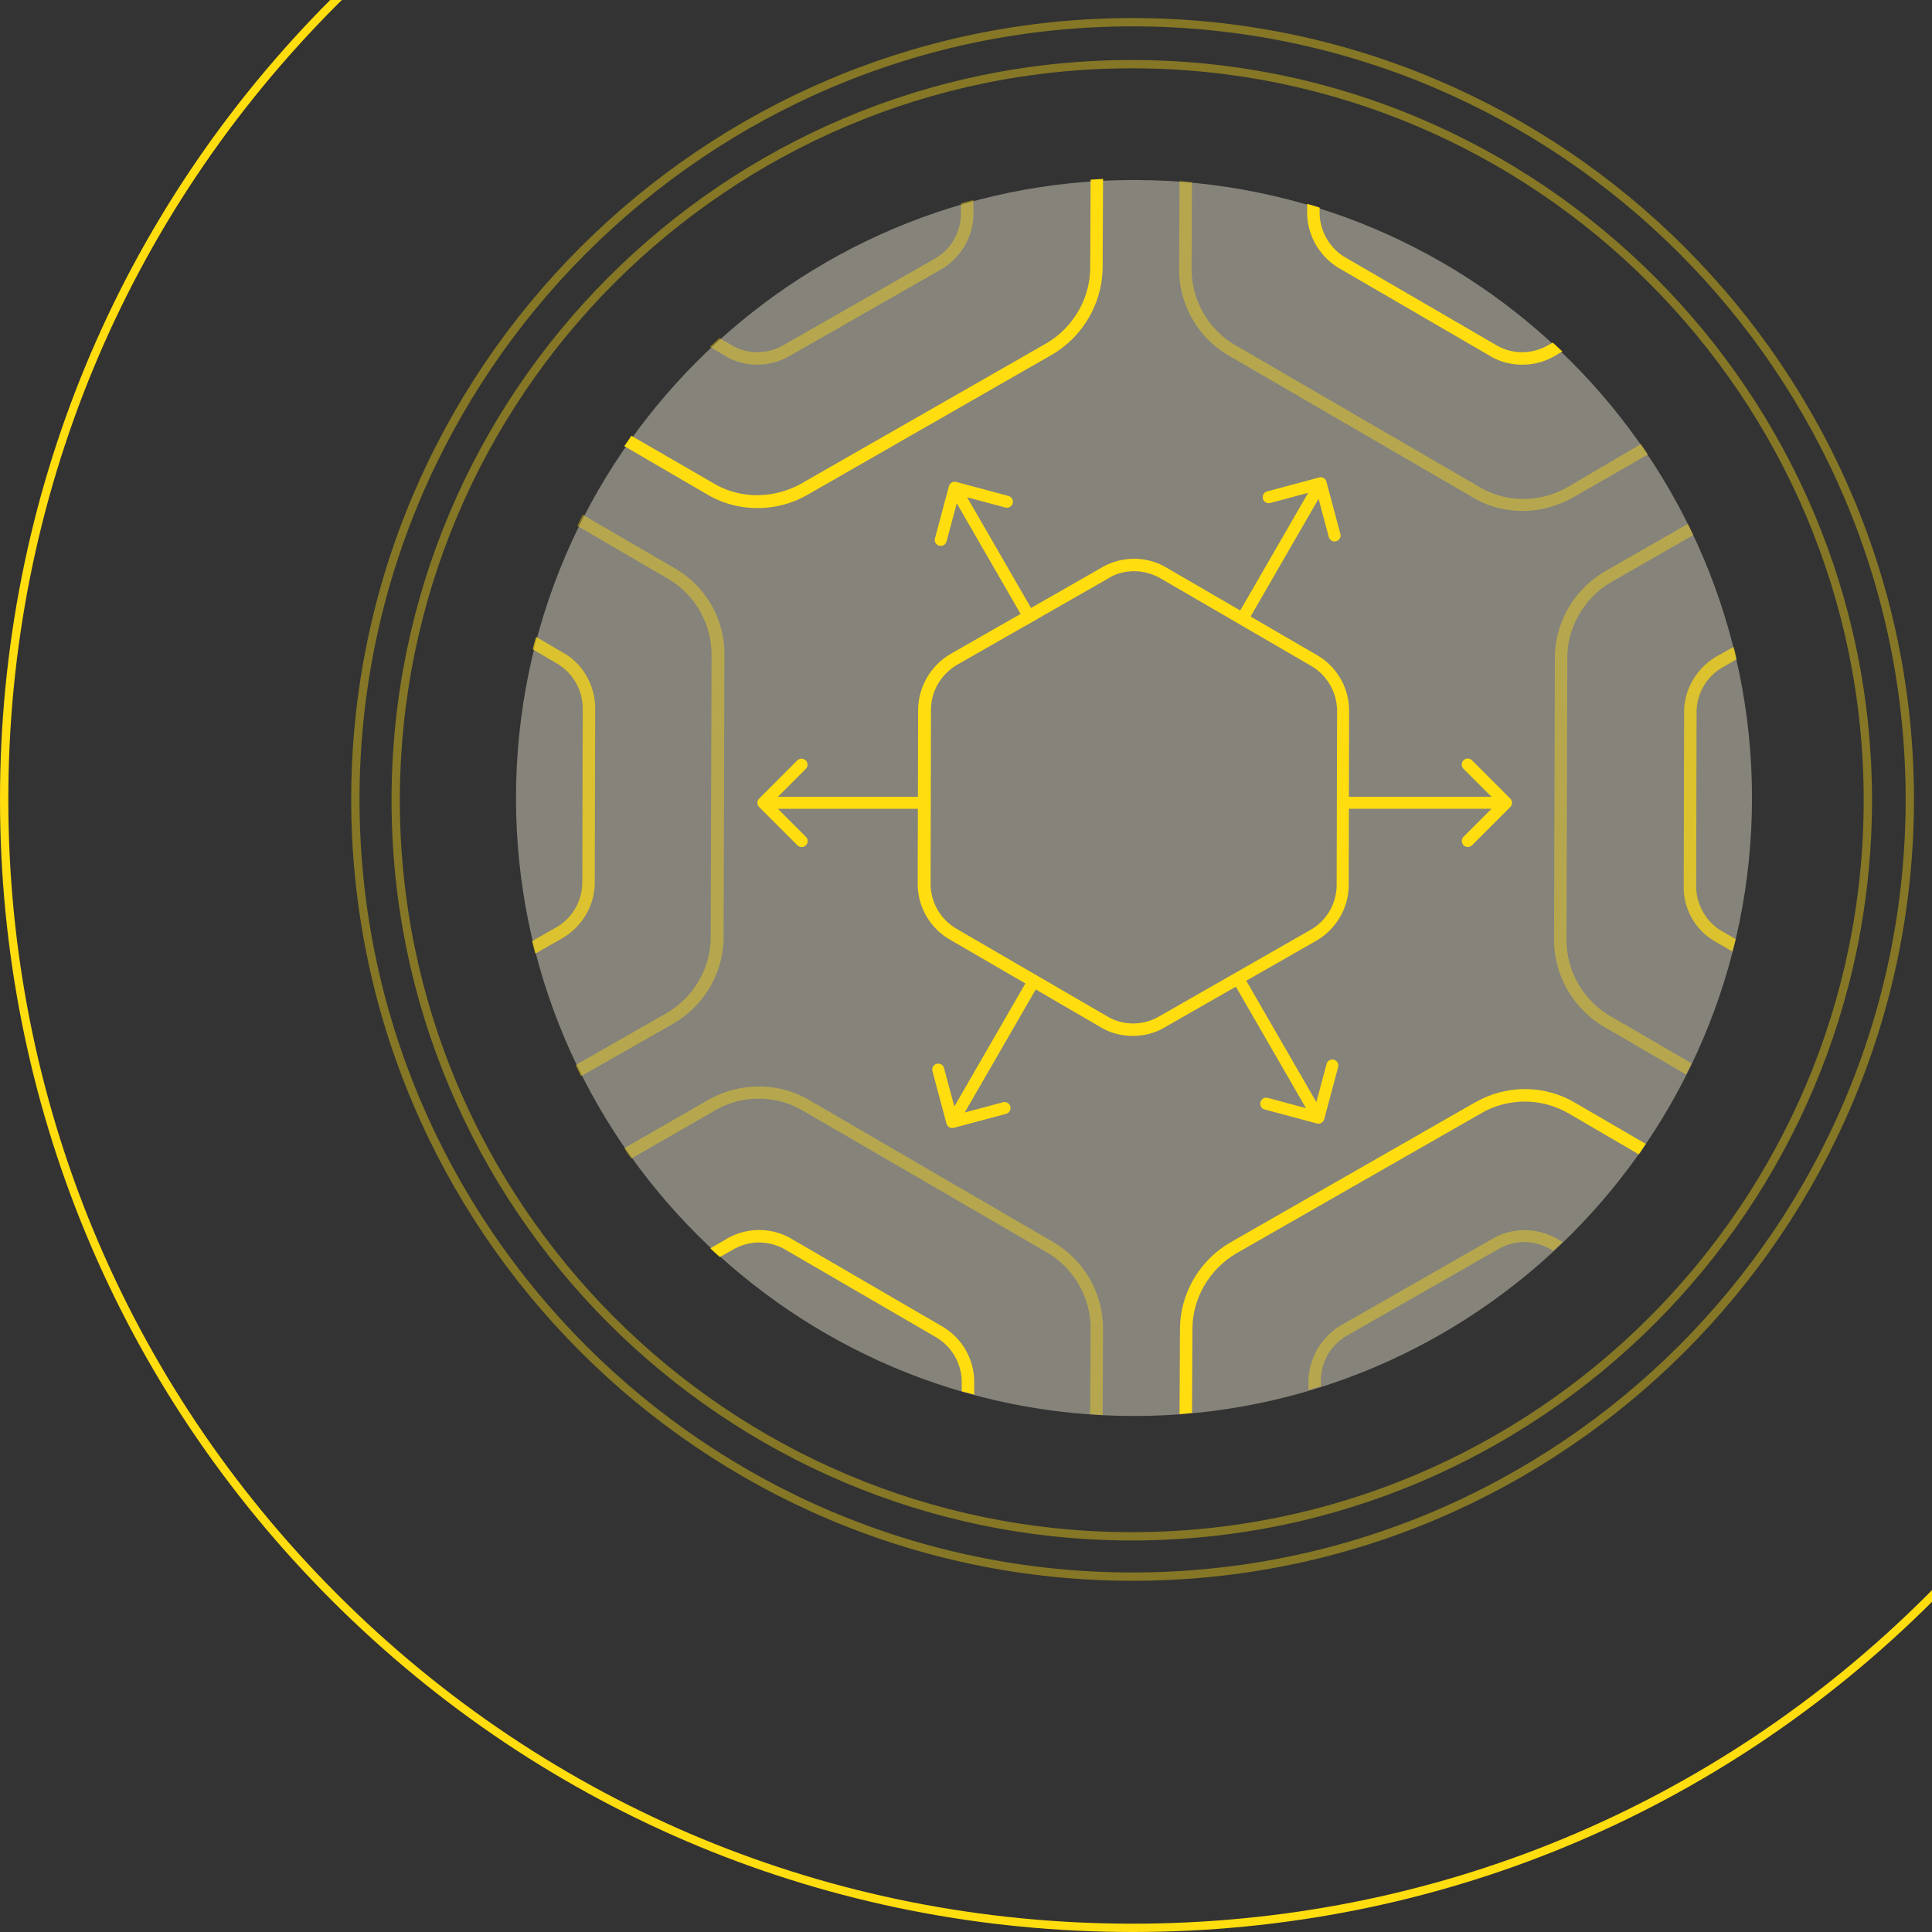 <svg width="161" height="161" fill="none" xmlns="http://www.w3.org/2000/svg"><rect width="100%" height="100%" fill="#333333" stroke="none"/><g clip-path="url(#clip0)"><path d="M94.5 118c28.396 0 51.5-23.104 51.5-51.5S122.896 15 94.5 15 43 38.104 43 66.5 66.104 118 94.5 118z" fill="#FFFBE5" fill-opacity=".4"/><path d="M94.417 86.326c.935 0 1.87-.243 2.667-.728l12.607-7.204c1.663-.97 2.702-2.736 2.702-4.641l.034-14.512a5.364 5.364 0 00-2.667-4.642l-12.572-7.308c-1.628-.97-3.706-.97-5.369 0l-12.607 7.205a5.473 5.473 0 00-2.702 4.64l-.035 14.513a5.365 5.365 0 002.667 4.641l12.573 7.308c.797.485 1.732.728 2.702.728-.035 0 0 0 0 0zm.104-38.723c.762 0 1.489.208 2.182.589l12.572 7.308a4.361 4.361 0 012.148 3.74l-.035 14.513a4.321 4.321 0 01-2.182 3.74l-12.607 7.205a4.29 4.29 0 01-2.182.589 4.165 4.165 0 01-2.148-.59L79.697 77.39a4.363 4.363 0 01-2.148-3.741l.035-14.512c0-1.524.831-2.944 2.182-3.741l12.607-7.204c.658-.416 1.386-.589 2.148-.589z" fill="#FFDD0F"/><path opacity=".4" d="M60.37 54.565l-.07 23.517c0 2.979-1.627 5.75-4.225 7.24l-7.654 4.363a11.491 11.491 0 01-.45-.935l7.585-4.33c2.25-1.316 3.67-3.74 3.67-6.338l.07-23.517a7.357 7.357 0 00-3.637-6.338l-7.55-4.4c.138-.311.312-.623.45-.934l7.62 4.433c2.632 1.49 4.225 4.295 4.19 7.239z" fill="#FFDD0F"/><path opacity=".7" d="M49.598 59.033l-.035 14.512c0 1.905-1.039 3.671-2.701 4.641l-2.251 1.282c-.104-.347-.174-.693-.277-1.04l2.008-1.142a4.322 4.322 0 002.182-3.74l.035-14.513a4.363 4.363 0 00-2.147-3.74l-2.01-1.178c.07-.347.174-.693.278-1.04l2.251 1.317c1.663.935 2.667 2.736 2.667 4.64z" fill="#FFDD0F"/><path opacity=".4" d="M129.503 78.325l.069-23.518c0-2.944 1.628-5.715 4.191-7.204l6.892-3.949c.139.312.312.624.45.936l-6.823 3.913c-2.251 1.317-3.671 3.741-3.671 6.304l-.069 23.518a7.357 7.357 0 003.636 6.338l6.789 3.949c-.139.311-.312.623-.45.935l-6.858-3.983c-2.563-1.524-4.156-4.295-4.156-7.24z" fill="#FFDD0F"/><path opacity=".7" d="M140.309 73.857l.034-14.513c0-1.905 1.04-3.671 2.702-4.64l1.42-.797c.104.346.173.692.243 1.039l-1.143.658a4.322 4.322 0 00-2.183 3.74l-.034 14.513c0 1.524.831 2.978 2.147 3.74l1.143.658c-.069.347-.173.693-.277 1.04l-1.42-.832c-1.628-.9-2.667-2.701-2.632-4.606z" fill="#FFDD0F"/><path d="M87.663 29.558L67.297 41.23a8.295 8.295 0 01-4.156 1.108h-.035a8.203 8.203 0 01-4.19-1.143l-6.893-4.017c.207-.277.38-.554.588-.866l6.824 3.948a7.132 7.132 0 003.671 1.005 7.55 7.55 0 003.671-.97l20.4-11.672c2.252-1.317 3.672-3.741 3.672-6.339l.035-7.308c.346-.034.692-.034 1.039-.069l-.035 7.377a8.544 8.544 0 01-4.225 7.274z" fill="#FFDD0F"/><path opacity=".4" d="M78.415 22.457l-12.608 7.205c-.796.45-1.731.727-2.666.727h-.035c-.935 0-1.87-.242-2.667-.727l-1.282-.762c.278-.243.52-.485.797-.728l1.005.59a4.26 4.26 0 002.147.588c.762 0 1.524-.208 2.182-.589l12.607-7.204a4.322 4.322 0 002.182-3.74v-.867c.347-.104.693-.207 1.04-.277v1.143c0 1.905-1.04 3.672-2.702 4.642z" fill="#FFDD0F"/><path d="M126.87 30.39c-.97 0-1.905-.243-2.701-.728l-12.573-7.308c-1.628-.97-2.667-2.737-2.667-4.642v-.727l1.039.312v.415c0 1.524.831 2.98 2.148 3.741l12.572 7.308a4.26 4.26 0 002.148.589c.762 0 1.524-.208 2.182-.589l.381-.208c.277.243.519.485.796.728l-.623.38a5.362 5.362 0 01-2.702.728z" fill="#FFDD0F"/><path opacity=".4" d="M126.905 42.58c-1.49 0-2.944-.38-4.191-1.142l-20.331-11.811c-2.563-1.49-4.156-4.295-4.122-7.239l.035-7.308 1.039.104-.035 7.239a7.358 7.358 0 003.637 6.338l20.331 11.81a7.13 7.13 0 003.671 1.005h.035a7.422 7.422 0 003.637-.97l6.13-3.602c.208.278.381.555.589.866l-6.269 3.602c-1.247.693-2.702 1.109-4.156 1.109zM67.47 91.694l20.297 11.811a8.39 8.39 0 014.156 7.239l-.035 7.169c-.346 0-.693-.034-1.039-.069l.035-7.135a7.356 7.356 0 00-3.637-6.338L66.916 92.56c-1.143-.658-2.39-1.005-3.671-1.005-1.247 0-2.529.312-3.637.97l-6.996 4.018a7.586 7.586 0 01-.59-.866l7.066-4.052c2.598-1.455 5.82-1.455 8.382.069z" fill="#FFDD0F"/><path d="M65.946 103.228l12.573 7.308a5.365 5.365 0 012.667 4.641v1.039c-.347-.104-.693-.173-1.04-.277v-.762A4.363 4.363 0 0078 111.436l-12.572-7.308a4.385 4.385 0 00-2.183-.588c-.727 0-1.489.207-2.147.588l-1.108.624c-.277-.243-.554-.485-.797-.728l1.386-.796a5.316 5.316 0 015.368 0z" fill="#FFDD0F"/><path opacity=".4" d="M111.769 110.432l12.607-7.204c1.663-.97 3.706-.935 5.369 0l.485.277c-.277.242-.52.485-.797.727l-.242-.138a4.385 4.385 0 00-2.182-.589c-.728 0-1.49.208-2.148.589l-12.607 7.204a4.32 4.32 0 00-2.182 3.74v.485l-1.039.312v-.797c.069-1.87 1.073-3.636 2.736-4.606z" fill="#FFDD0F"/><path d="M102.521 103.54l20.401-11.673c2.597-1.489 5.784-1.489 8.347.035l5.888 3.429c-.208.277-.381.589-.589.866l-5.819-3.395c-1.143-.658-2.389-1.004-3.671-1.004-1.247 0-2.528.312-3.637.97l-20.4 11.672c-2.251 1.316-3.671 3.741-3.671 6.304l-.035 6.996-1.04.104.035-7.066c0-2.978 1.628-5.749 4.191-7.238z" fill="#FFDD0F"/><path d="M94.314 128.372c34.012 0 61.686-27.674 61.686-61.686S128.326 5 94.314 5 32.628 32.674 32.628 66.686s27.674 61.686 61.686 61.686zm0-122.68c33.631 0 60.993 27.363 60.993 60.994s-27.362 60.993-60.993 60.993-60.993-27.362-60.993-60.993S60.683 5.693 94.314 5.693z" fill="#FFDD0F" opacity=".4"/><path d="M94.382 131.733c35.917 0 65.115-29.233 65.115-65.115 0-35.882-29.232-65.115-65.115-65.115-35.882 0-65.115 29.232-65.115 65.115 0 35.882 29.198 65.115 65.115 65.115zm0-129.537c35.502 0 64.422 28.886 64.422 64.422 0 35.501-28.886 64.422-64.422 64.422S29.96 102.154 29.96 66.618c0-35.501 28.92-64.422 64.422-64.422z" fill="#FFDD0F" opacity=".4"/><path d="M94.382 161c25.215 0 48.906-9.802 66.743-27.639 17.837-17.838 27.639-41.528 27.639-66.743 0-25.215-8.927-49.78-26.764-67.618-17.837-17.837-42.403-26.764-67.618-26.764-25.215 0-48.905 9.802-66.743 27.64C9.802 17.711 0 41.402 0 66.617c0 25.215 9.802 48.905 27.64 66.743C45.476 151.198 69.166 161 94.381 161zm0-188.071c25.042 0 49.419 8.372 67.118 26.071 17.699 17.699 26.571 42.576 26.571 67.618 0 25.041-9.732 48.559-27.431 66.258-17.699 17.699-41.216 27.431-66.258 27.431-25.041 0-48.559-9.732-66.258-27.431C10.425 115.177.693 91.659.693 66.618c0-25.042 9.732-48.56 27.431-66.258C45.823-17.339 69.341-27.07 94.382-27.07z" fill="#FFDD0F"/><path fill-rule="evenodd" clip-rule="evenodd" d="M122.672 70.435l3.182-3.182a.5.5 0 000-.707l-3.182-3.182a.5.5 0 10-.707.707l2.328 2.328h-12.176v1h12.176l-2.328 2.329a.499.499 0 10.707.707zM66.446 63.364l-3.182 3.182a.5.5 0 000 .707l3.182 3.182a.5.5 0 10.707-.707L64.824 67.4H77v-1H64.825l2.328-2.329a.5.5 0 00-.707-.707zM84.036 41.328l-4.347-1.165a.5.5 0 00-.612.354l-1.165 4.346a.5.5 0 10.966.259l.852-3.18 5.844 10.126.866-.5-5.844-10.127 3.18.853a.5.5 0 10.26-.966zM111.698 44.491l-1.164-4.346a.5.5 0 00-.613-.354l-4.346 1.165a.5.5 0 00.258.965l3.181-.852-6.088 10.545.866.5 6.088-10.545.852 3.181a.5.5 0 00.966-.259zM77.71 89.286l1.164 4.347a.5.5 0 00.613.353l4.346-1.164a.5.5 0 10-.258-.966l-3.181.852 6.088-10.544-.867-.5-6.087 10.544-.853-3.18a.5.5 0 10-.965.258zM105.39 92.457l4.347 1.164a.5.5 0 00.612-.353l1.165-4.347a.5.5 0 00-.966-.259l-.852 3.181-6.088-10.544-.866.5 6.088 10.544-3.181-.852a.5.5 0 10-.259.966z" fill="#FFDD0F"/></g><defs><clipPath id="clip0"><path fill="#fff" transform="matrix(-1 0 0 1 161 0)" d="M0 0h161v161H0z"/></clipPath></defs></svg>